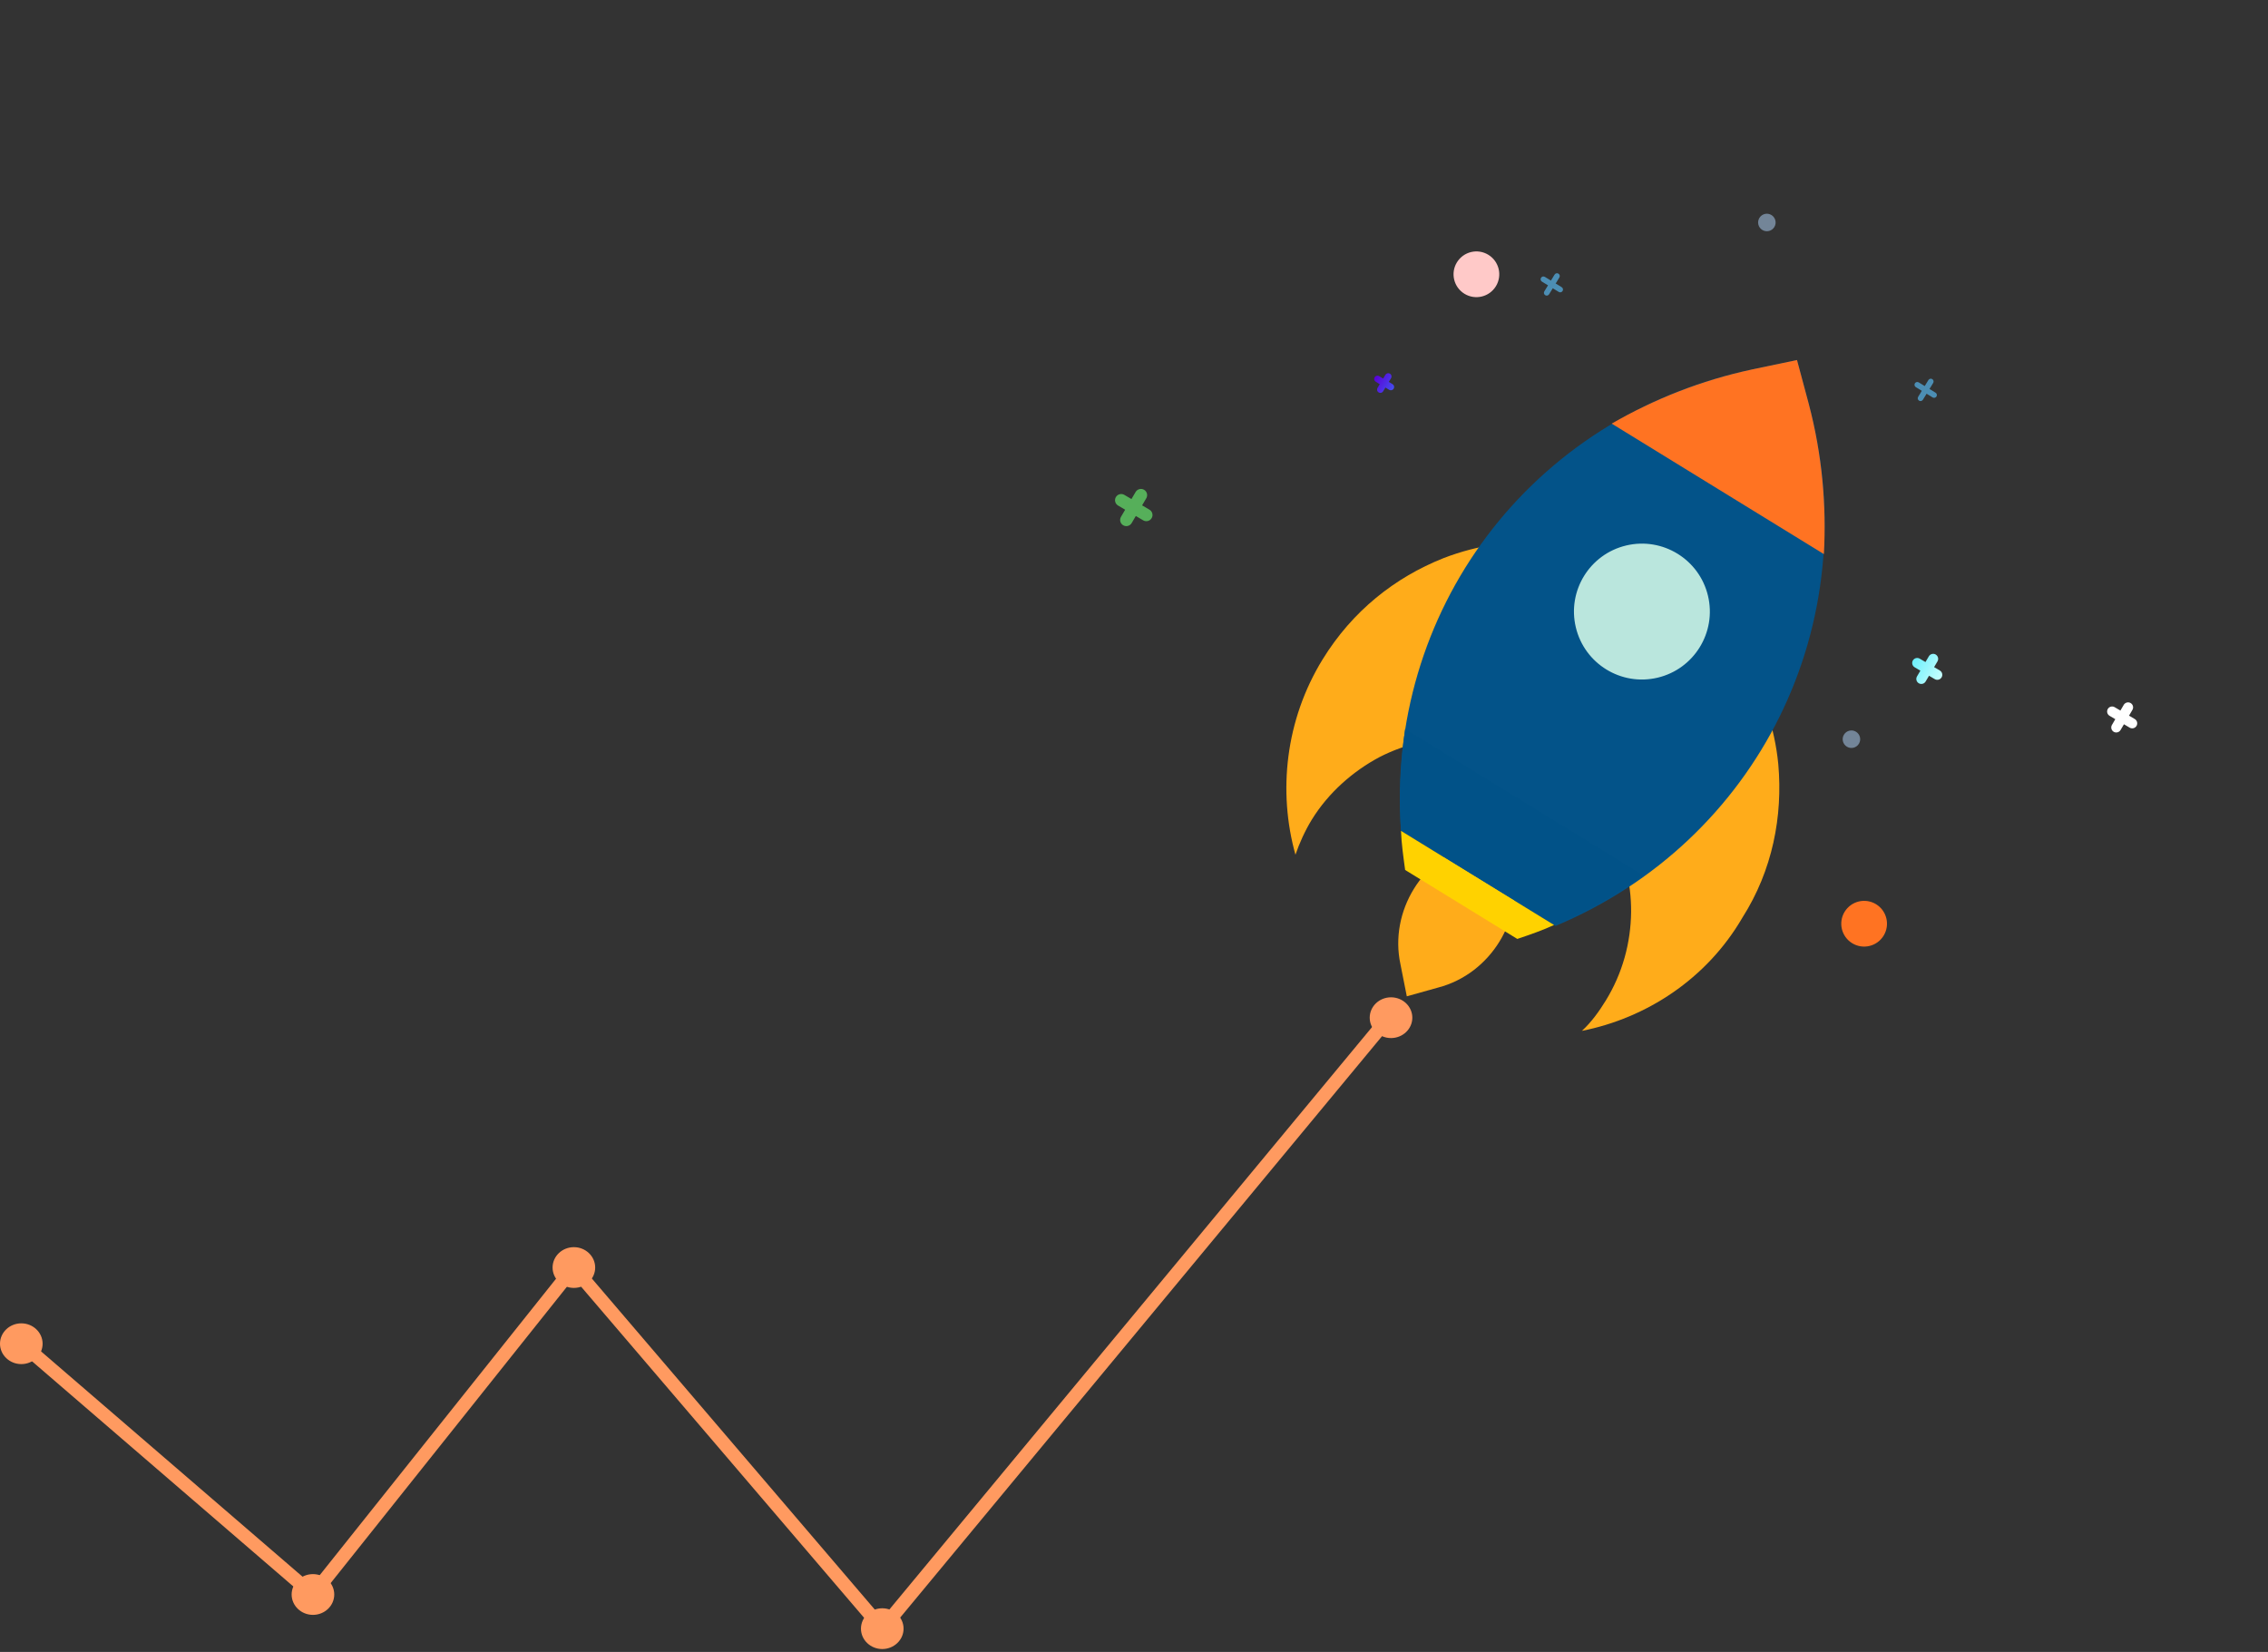 <svg width="497" height="362" viewBox="0 0 497 362" fill="none" xmlns="http://www.w3.org/2000/svg">
<rect x="0" y="0" width="497" height="362" fill="#333333" stroke="none"/>
<path d="M193.35 359.194L125.737 280.085L68.782 351.53L3.421 295.213L5.436 293.074L68.37 347.3L125.654 275.441L193.313 354.605L303.964 221.089L306.323 222.878L193.35 359.194Z" fill="#FF9A60"/>
<path d="M71.73 349.771C71.928 348.11 70.68 346.61 68.944 346.42C67.207 346.231 65.64 347.424 65.442 349.084C65.245 350.745 66.493 352.246 68.229 352.435C69.965 352.625 71.533 351.432 71.73 349.771Z" fill="#FF9A60"/>
<path d="M68.577 353.878C66.003 353.878 63.908 351.874 63.908 349.412C63.908 346.95 66.003 344.946 68.577 344.946C71.151 344.946 73.246 346.95 73.246 349.412C73.247 351.875 71.152 353.878 68.577 353.878ZM68.577 347.825C67.662 347.825 66.917 348.537 66.917 349.413C66.917 350.289 67.661 351.001 68.577 351.001C69.492 351.001 70.237 350.289 70.237 349.413C70.237 348.537 69.493 347.825 68.577 347.825Z" fill="#FF9A60"/>
<path d="M125.756 280.792C127.504 280.792 128.92 279.437 128.92 277.766C128.92 276.094 127.504 274.739 125.756 274.739C124.008 274.739 122.592 276.094 122.592 277.766C122.592 279.437 124.008 280.792 125.756 280.792Z" fill="#FF9A60"/>
<path d="M125.759 282.23C123.184 282.23 121.09 280.227 121.09 277.765C121.09 275.302 123.184 273.299 125.759 273.299C128.333 273.299 130.427 275.302 130.427 277.765C130.427 280.227 128.333 282.23 125.759 282.23ZM125.759 276.177C124.844 276.177 124.099 276.889 124.099 277.765C124.099 278.64 124.843 279.352 125.759 279.352C126.673 279.352 127.418 278.64 127.418 277.765C127.418 276.889 126.673 276.177 125.759 276.177Z" fill="#FF9A60"/>
<path d="M7.833 294.46C7.833 296.132 6.417 297.487 4.669 297.487C2.922 297.487 1.505 296.132 1.505 294.46C1.505 292.789 2.922 291.434 4.669 291.434C6.417 291.434 7.833 292.789 7.833 294.46Z" fill="#FF9A60"/>
<path d="M4.669 298.925C2.095 298.925 0 296.921 0 294.459C0 291.997 2.095 289.993 4.669 289.993C7.243 289.993 9.337 291.997 9.337 294.459C9.337 296.921 7.243 298.925 4.669 298.925ZM4.669 292.871C3.754 292.871 3.009 293.583 3.009 294.459C3.009 295.335 3.753 296.046 4.669 296.046C5.584 296.046 6.328 295.335 6.328 294.459C6.327 293.583 5.583 292.871 4.669 292.871Z" fill="#FF9A60"/>
<path d="M193.335 359.927C195.083 359.927 196.499 358.572 196.499 356.901C196.499 355.229 195.083 353.874 193.335 353.874C191.588 353.874 190.171 355.229 190.171 356.901C190.171 358.572 191.588 359.927 193.335 359.927Z" fill="#FF9A60"/>
<path d="M193.335 361.365C190.761 361.365 188.666 359.362 188.666 356.899C188.666 354.437 190.761 352.434 193.335 352.434C195.909 352.434 198.004 354.437 198.004 356.899C198.004 359.362 195.909 361.365 193.335 361.365ZM193.335 355.312C192.419 355.312 191.675 356.024 191.675 356.899C191.675 357.775 192.419 358.487 193.335 358.487C194.25 358.487 194.994 357.775 194.994 356.899C194.993 356.024 194.249 355.312 193.335 355.312Z" fill="#FF9A60"/>
<path d="M307.984 223.014C307.984 224.685 306.567 226.041 304.819 226.041C303.072 226.041 301.655 224.685 301.655 223.014C301.655 221.342 303.072 219.987 304.819 219.987C306.567 219.987 307.984 221.342 307.984 223.014Z" fill="#FF9A60"/>
<path d="M304.822 227.478C302.248 227.478 300.153 225.475 300.153 223.013C300.153 220.55 302.248 218.547 304.822 218.547C307.396 218.547 309.491 220.55 309.491 223.013C309.491 225.475 307.397 227.478 304.822 227.478ZM304.822 221.425C303.906 221.425 303.162 222.137 303.162 223.013C303.162 223.887 303.906 224.6 304.822 224.6C305.738 224.6 306.482 223.888 306.482 223.013C306.482 222.138 305.738 221.425 304.822 221.425Z" fill="#FF9A60"/>
<path d="M405.883 206.696C408.244 208.14 411.328 207.397 412.771 205.037C414.215 202.676 413.472 199.592 411.112 198.148C408.751 196.704 405.667 197.447 404.223 199.808C402.78 202.168 403.523 205.252 405.883 206.696Z" fill="#FF7322"/>
<path d="M320.919 64.38C323.28 65.824 326.364 65.081 327.808 62.721C329.252 60.36 328.508 57.276 326.148 55.832C323.788 54.388 320.704 55.131 319.26 57.492C317.816 59.852 318.559 62.936 320.919 64.38Z" fill="#FFC9C8"/>
<path d="M251.827 111.653L250.277 110.74L251.191 109.187C251.373 108.877 251.424 108.507 251.334 108.159C251.244 107.811 251.02 107.513 250.71 107.33C250.557 107.239 250.387 107.18 250.211 107.155C250.034 107.13 249.855 107.141 249.682 107.185C249.51 107.23 249.348 107.308 249.205 107.415C249.063 107.523 248.943 107.657 248.853 107.81L247.941 109.36L246.387 108.446C246.077 108.263 245.708 108.211 245.359 108.302C245.011 108.392 244.713 108.617 244.53 108.927C244.348 109.237 244.296 109.607 244.386 109.955C244.476 110.303 244.701 110.601 245.011 110.784L246.564 111.698L245.65 113.252C245.559 113.405 245.5 113.574 245.475 113.75C245.45 113.926 245.46 114.105 245.504 114.277C245.549 114.449 245.627 114.611 245.734 114.753C245.842 114.895 245.976 115.014 246.129 115.104C246.282 115.194 246.452 115.254 246.628 115.279C246.804 115.304 246.984 115.294 247.156 115.25C247.328 115.206 247.49 115.128 247.632 115.021C247.775 114.914 247.894 114.78 247.985 114.626L248.899 113.073L250.452 113.987C250.606 114.088 250.778 114.157 250.959 114.19C251.14 114.222 251.326 114.217 251.505 114.176C251.684 114.134 251.853 114.057 252.001 113.948C252.149 113.839 252.274 113.701 252.367 113.543C252.46 113.384 252.52 113.208 252.544 113.026C252.567 112.844 252.553 112.658 252.502 112.482C252.452 112.305 252.366 112.14 252.25 111.998C252.134 111.855 251.99 111.738 251.827 111.653Z" fill="#56AF5A"/>
<path d="M425.087 146.931L423.83 146.189L424.57 144.936C424.717 144.684 424.758 144.385 424.686 144.103C424.613 143.821 424.432 143.579 424.182 143.43C424.058 143.357 423.921 143.309 423.778 143.289C423.635 143.269 423.49 143.278 423.35 143.314C423.211 143.35 423.08 143.413 422.965 143.5C422.85 143.587 422.753 143.696 422.68 143.82L421.938 145.077L420.681 144.335C420.557 144.262 420.42 144.214 420.277 144.194C420.134 144.174 419.989 144.182 419.849 144.218C419.71 144.254 419.579 144.318 419.464 144.405C419.349 144.491 419.252 144.6 419.179 144.724C419.106 144.848 419.058 144.986 419.038 145.129C419.018 145.271 419.026 145.417 419.062 145.556C419.099 145.696 419.162 145.827 419.249 145.942C419.336 146.057 419.444 146.154 419.568 146.227L420.825 146.969L420.083 148.225C420.01 148.35 419.962 148.487 419.942 148.63C419.922 148.772 419.931 148.918 419.967 149.057C420.003 149.197 420.066 149.328 420.153 149.443C420.24 149.558 420.349 149.655 420.473 149.728C420.597 149.801 420.735 149.849 420.877 149.869C421.02 149.889 421.165 149.88 421.305 149.844C421.444 149.808 421.575 149.745 421.69 149.658C421.805 149.571 421.902 149.462 421.975 149.338L422.717 148.081L423.971 148.821C424.095 148.894 424.232 148.943 424.375 148.963C424.518 148.983 424.663 148.975 424.802 148.939C424.942 148.903 425.073 148.84 425.188 148.753C425.303 148.667 425.4 148.558 425.474 148.434C425.547 148.31 425.595 148.173 425.615 148.03C425.635 147.887 425.627 147.742 425.591 147.602C425.555 147.463 425.492 147.332 425.406 147.217C425.319 147.101 425.211 147.004 425.087 146.931Z" fill="url(#paint0_linear_593_1866)"/>
<path d="M305.158 84.182L304.339 83.681L304.84 82.862C304.936 82.696 304.963 82.5 304.915 82.314C304.867 82.129 304.747 81.971 304.582 81.873C304.417 81.777 304.22 81.749 304.034 81.797C303.848 81.845 303.689 81.964 303.591 82.129L303.09 82.948L302.271 82.447C302.189 82.391 302.096 82.352 301.999 82.332C301.901 82.313 301.801 82.314 301.704 82.336C301.607 82.357 301.515 82.398 301.435 82.457C301.354 82.515 301.287 82.589 301.236 82.675C301.186 82.76 301.153 82.856 301.141 82.954C301.129 83.053 301.137 83.153 301.165 83.248C301.194 83.344 301.241 83.432 301.305 83.508C301.369 83.584 301.448 83.646 301.537 83.691L302.356 84.192L301.855 85.011C301.806 85.093 301.775 85.183 301.762 85.277C301.748 85.371 301.754 85.467 301.778 85.558C301.802 85.65 301.844 85.737 301.901 85.812C301.958 85.888 302.03 85.951 302.112 85.999C302.193 86.048 302.284 86.08 302.377 86.093C302.471 86.107 302.567 86.101 302.658 86.078C302.75 86.054 302.836 86.013 302.912 85.955C302.987 85.898 303.051 85.827 303.098 85.745L303.599 84.926L304.418 85.427C304.584 85.524 304.781 85.552 304.967 85.504C305.153 85.456 305.312 85.337 305.41 85.171C305.508 85.006 305.535 84.808 305.488 84.623C305.44 84.437 305.32 84.277 305.154 84.18L305.158 84.182Z" fill="url(#paint1_linear_593_1866)"/>
<path d="M467.8 157.564L466.547 156.824L467.285 155.565C467.359 155.442 467.407 155.304 467.427 155.162C467.448 155.019 467.44 154.874 467.404 154.735C467.368 154.596 467.305 154.465 467.218 154.35C467.132 154.235 467.023 154.138 466.899 154.065C466.648 153.918 466.348 153.877 466.066 153.949C465.785 154.022 465.543 154.203 465.393 154.453L464.655 155.711L463.398 154.969C463.147 154.822 462.848 154.78 462.566 154.853C462.284 154.926 462.043 155.108 461.896 155.359C461.748 155.61 461.706 155.909 461.779 156.191C461.852 156.473 462.034 156.714 462.285 156.861L463.539 157.601L462.802 158.857C462.729 158.981 462.68 159.118 462.66 159.261C462.639 159.403 462.647 159.549 462.683 159.688C462.718 159.828 462.781 159.959 462.868 160.075C462.954 160.19 463.062 160.287 463.186 160.361C463.438 160.508 463.737 160.55 464.019 160.478C464.302 160.405 464.543 160.224 464.692 159.973L465.431 158.714L466.687 159.456C466.812 159.529 466.949 159.577 467.092 159.597C467.235 159.617 467.38 159.609 467.519 159.572C467.659 159.536 467.79 159.473 467.905 159.386C468.02 159.299 468.117 159.191 468.19 159.066C468.263 158.942 468.311 158.805 468.331 158.662C468.351 158.519 468.342 158.374 468.306 158.235C468.27 158.095 468.207 157.964 468.12 157.849C468.033 157.734 467.924 157.637 467.8 157.564Z" fill="white"/>
<path d="M331.528 189.828L330.134 182.792L323.225 184.723C311.757 187.741 304.405 199.698 306.887 211.294L308.281 218.33L315.19 216.399C326.658 213.381 334.01 201.424 331.528 189.828Z" fill="#FFAC1A"/>
<path d="M346.653 225.902C348.747 223.986 350.444 221.597 351.874 219.272C355.55 213.294 357.362 206.626 357.436 199.806C357.508 187.035 351.092 174.393 339.467 167.245C327.843 160.097 313.666 160.076 302.302 165.904C296.517 168.984 291.117 173.673 287.44 179.652C286.011 181.976 284.709 184.838 283.88 187.303C280.018 173.486 281.66 157.789 289.829 144.503C296.365 133.875 305.672 126.554 316.284 122.323C331.595 116.404 349.17 117.599 364.115 126.789C379.061 135.979 388.122 151.391 389.686 167.457C390.698 178.836 388.429 190.715 381.83 201.075C373.993 214.564 360.726 223.113 346.653 225.902Z" fill="#FFAC1A"/>
<path d="M340.88 202.901C384.948 184.456 409.338 136.976 396.358 88.486L393.787 78.896L384.069 80.93C334.94 91.228 303.576 134.42 307.002 182.07L340.88 202.901Z" fill="#035389"/>
<path d="M307.916 159.745C306.833 167.089 306.619 174.509 307.004 182.07L340.55 202.697C347.535 199.897 353.996 196.089 360.061 191.808L307.916 159.745Z" fill="#015288"/>
<path d="M399.679 121.423C400.263 110.797 399.314 99.686 396.36 88.486L393.789 78.896L384.071 80.93C372.743 83.348 362.4 87.515 353.181 92.831L399.679 121.423Z" fill="#FF7322"/>
<path d="M307.006 182.073C307.109 184.883 307.544 187.897 307.916 190.642L332.493 205.755C335.379 204.783 337.997 203.876 340.551 202.7L307.006 182.073Z" fill="#FFD200"/>
<path d="M372.654 150.916C381.988 143.821 383.802 130.502 376.706 121.168C369.611 111.835 356.292 110.021 346.959 117.116C337.625 124.212 335.811 137.531 342.907 146.864C350.002 156.198 363.321 158.012 372.654 150.916Z" fill="#035389"/>
<path d="M374.282 130.566C376.189 138.563 371.252 146.593 363.254 148.501C355.256 150.408 347.226 145.47 345.319 137.472C343.412 129.475 348.349 121.445 356.347 119.538C364.345 117.63 372.375 122.568 374.282 130.566Z" fill="#BAE6DD"/>
<path d="M338.619 64.69C338.331 64.514 338.24 64.137 338.416 63.849L340.669 60.166C340.845 59.878 341.222 59.787 341.51 59.963C341.798 60.14 341.889 60.517 341.713 60.805L339.46 64.487C339.284 64.775 338.907 64.866 338.619 64.69Z" fill="#4C8EB4"/>
<path d="M341.578 63.97L337.895 61.718C337.607 61.541 337.516 61.164 337.692 60.876C337.869 60.588 338.246 60.497 338.534 60.673L342.217 62.926C342.505 63.102 342.596 63.48 342.42 63.768C342.243 64.056 341.866 64.147 341.578 63.97Z" fill="#4C8EB4"/>
<path d="M420.536 87.802C420.248 87.626 420.157 87.249 420.333 86.961L422.586 83.278C422.762 82.99 423.139 82.9 423.427 83.076C423.715 83.252 423.806 83.629 423.63 83.917L421.377 87.6C421.201 87.888 420.824 87.978 420.536 87.802Z" fill="#4C8EB4"/>
<path d="M423.509 87.092L419.826 84.839C419.538 84.663 419.447 84.286 419.623 83.998C419.799 83.71 420.176 83.619 420.464 83.795L424.147 86.048C424.435 86.224 424.526 86.601 424.35 86.889C424.174 87.177 423.797 87.268 423.509 87.092Z" fill="#4C8EB4"/>
<path d="M386.182 50.389C387.086 50.942 388.267 50.657 388.82 49.754C389.373 48.85 389.088 47.669 388.184 47.116C387.281 46.563 386.1 46.847 385.547 47.751C384.994 48.655 385.278 49.836 386.182 50.389Z" fill="#738598"/>
<path d="M404.713 163.623C405.617 164.176 406.798 163.892 407.351 162.988C407.904 162.084 407.62 160.903 406.716 160.35C405.812 159.797 404.631 160.082 404.078 160.986C403.525 161.89 403.81 163.071 404.713 163.623Z" fill="#738598"/>
<defs>
<linearGradient id="paint0_linear_593_1866" x1="419.166" y1="144.735" x2="425.459" y2="148.442" gradientUnits="userSpaceOnUse">
<stop stop-color="#6CEFFC"/>
<stop offset="1" stop-color="#C7FFFE"/>
</linearGradient>
<linearGradient id="paint1_linear_593_1866" x1="301.288" y1="82.695" x2="305.393" y2="85.206" gradientUnits="userSpaceOnUse">
<stop stop-color="#5900D7"/>
<stop offset="1" stop-color="#454DEF"/>
</linearGradient>
</defs>
</svg>

